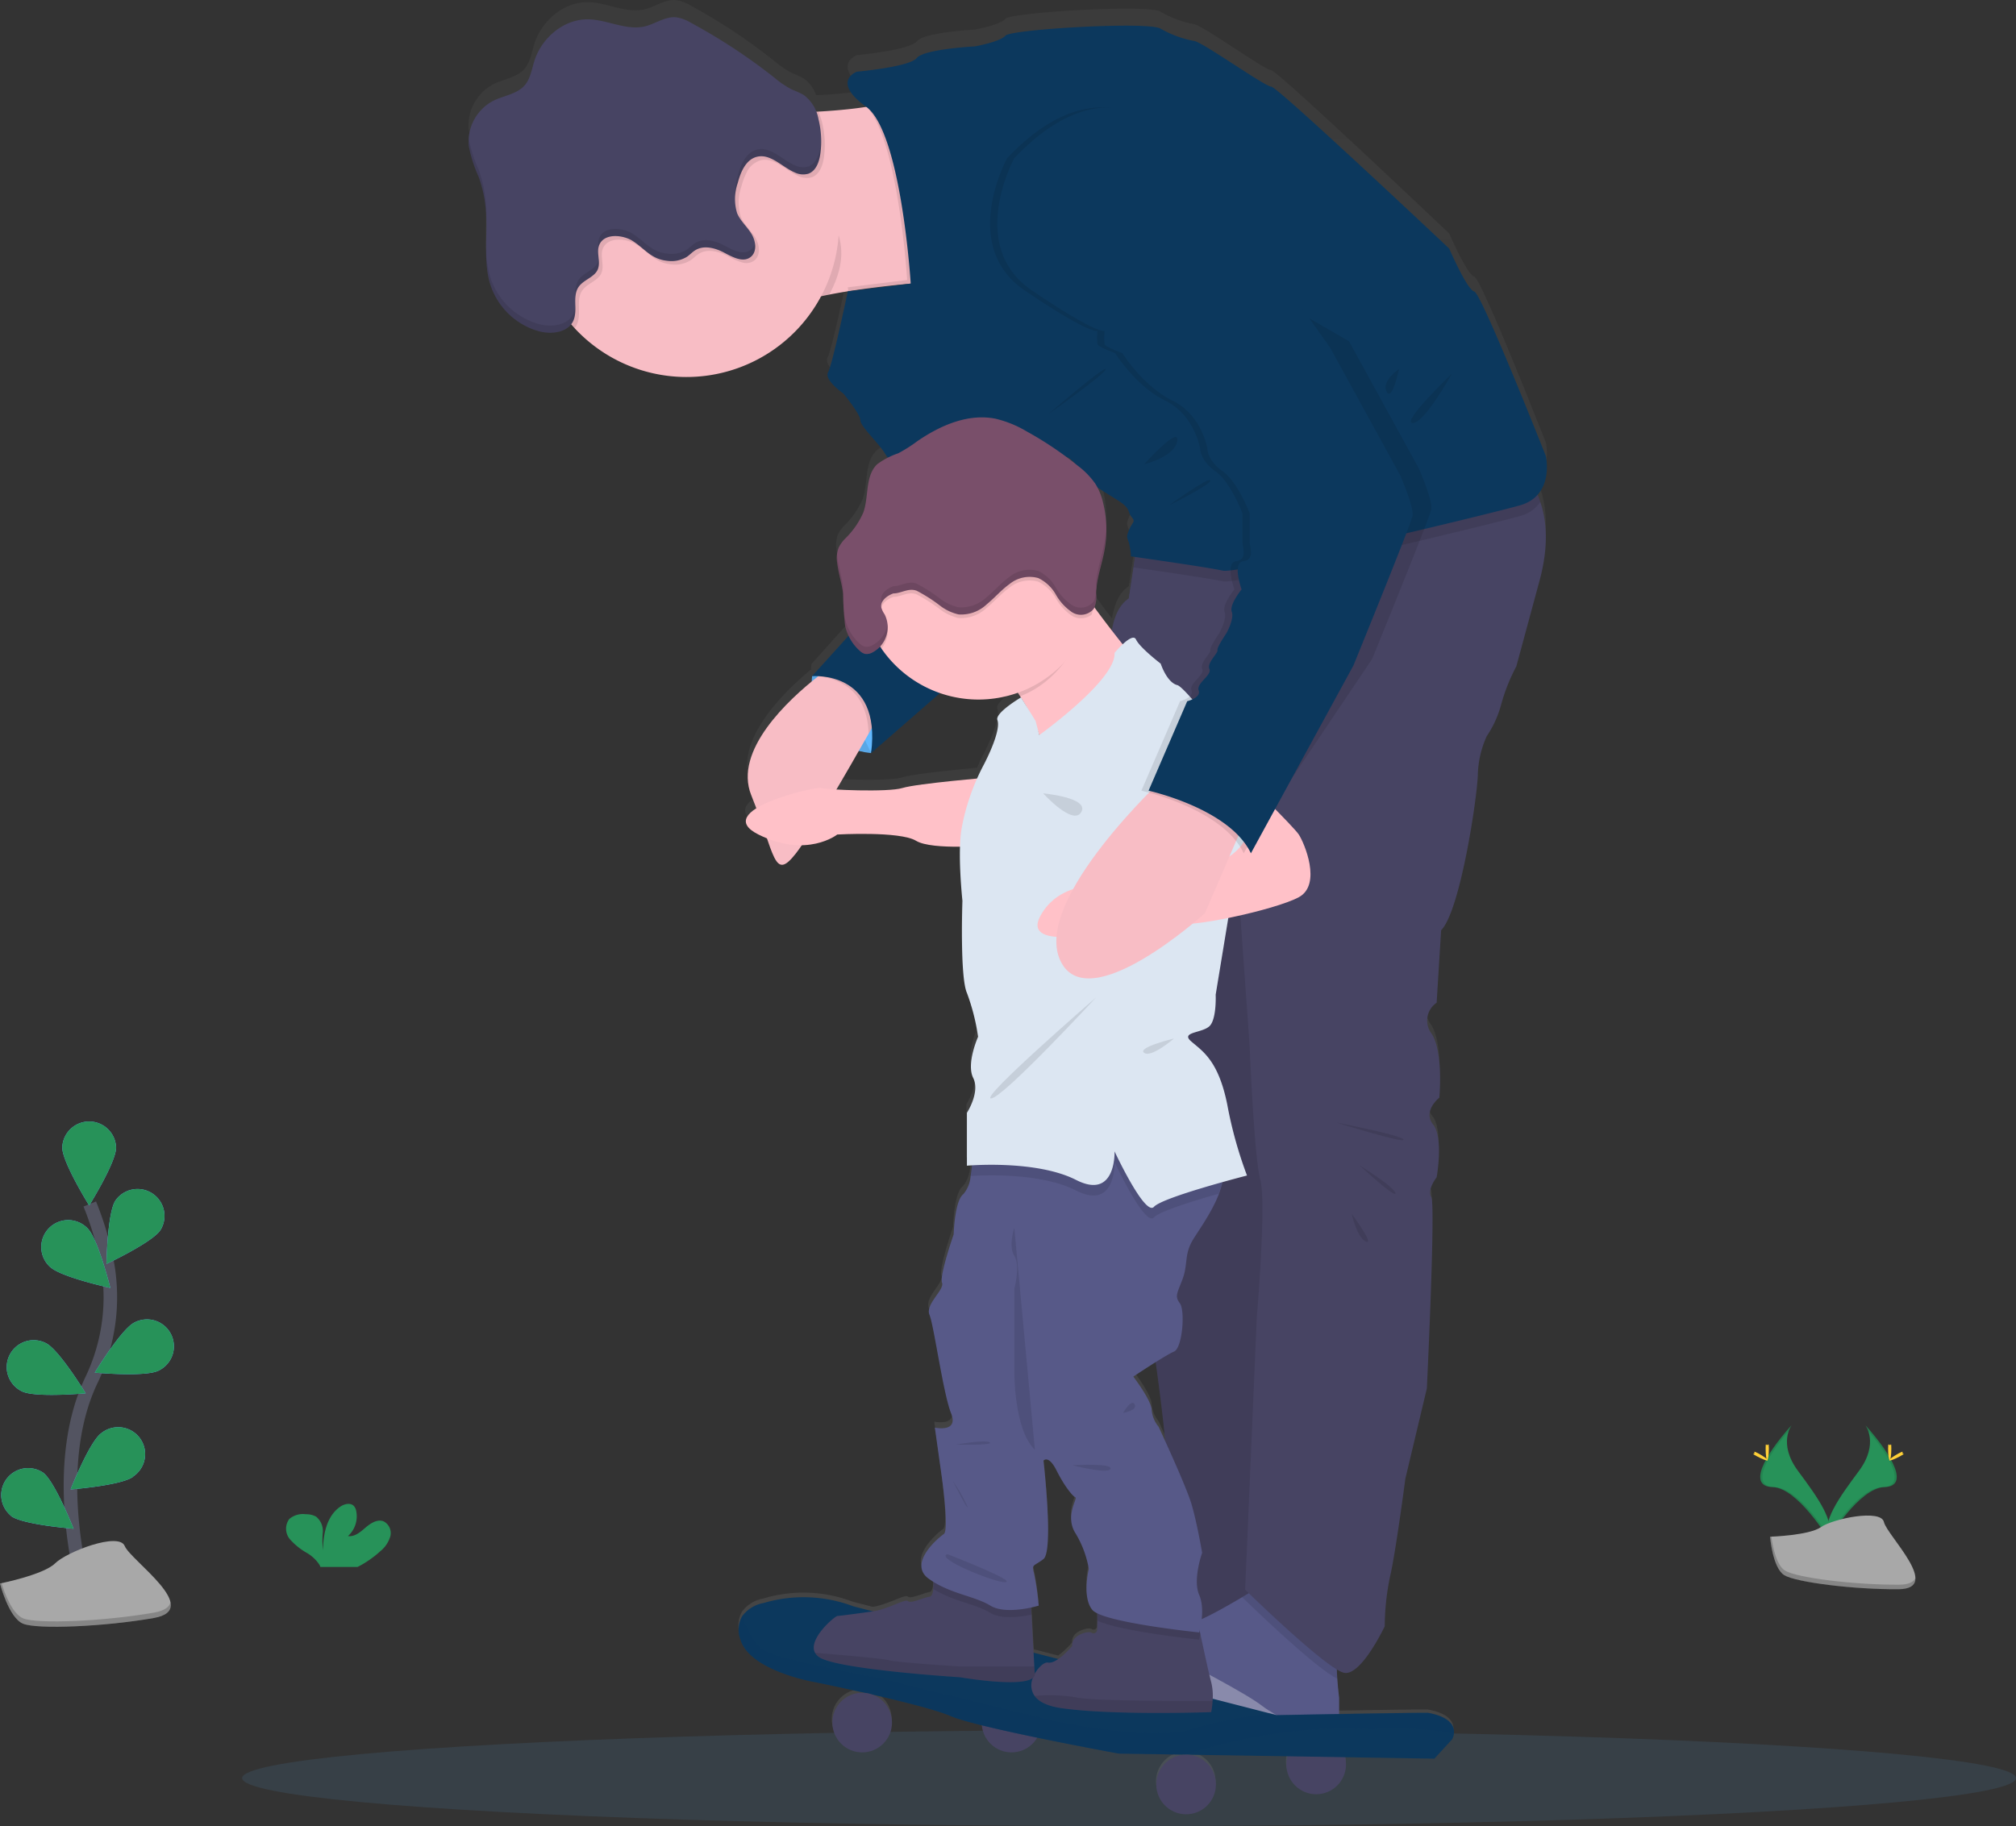 <svg xmlns="http://www.w3.org/2000/svg" xmlns:xlink="http://www.w3.org/1999/xlink" width="297.989" height="269.994" viewBox="0 0 297.989 269.994">
  <rect x="0" y="0" width="297.989" height="269.994" fill="#333333" stroke="none"/>
  <defs>
    <linearGradient id="linear-gradient" x1="0.5" y1="1.001" x2="0.5" gradientUnits="objectBoundingBox">
      <stop offset="0" stop-color="gray" stop-opacity="0.251"/>
      <stop offset="0.54" stop-color="gray" stop-opacity="0.122"/>
      <stop offset="1" stop-color="gray" stop-opacity="0.102"/>
    </linearGradient>
  </defs>
  <g id="undraw_fatherhood_-7-i19" transform="translate(-44.924 -27.239)">
    <ellipse id="Ellipse_11" data-name="Ellipse 11" cx="131.098" cy="7.096" rx="131.098" ry="7.096" transform="translate(80.717 283.041)" fill="#63b9ff" opacity="0.1"/>
    <path id="Path_135" data-name="Path 135" d="M895.214,687.74s2.063,2.7-.955,6.765-5.506,7.516-4.51,10.061c0,0,4.551-7.573,8.268-7.678S899.288,692.295,895.214,687.74Z" transform="translate(-574.565 -449.779)" fill="#279259"/>
    <path id="Path_136" data-name="Path 136" d="M895.422,687.74a3.49,3.49,0,0,1,.421.846c3.615,4.25,5.54,8.215,2.067,8.313-3.24.094-7.122,5.882-8.05,7.344a2.876,2.876,0,0,0,.109.335s4.551-7.573,8.268-7.678S899.5,692.295,895.422,687.74Z" transform="translate(-574.773 -449.779)" opacity="0.1"/>
    <path id="Path_137" data-name="Path 137" d="M914.077,695.889c0,.951-.105,1.721-.237,1.721s-.241-.77-.241-1.721.135-.5.267-.5S914.077,694.938,914.077,695.889Z" transform="translate(-589.591 -454.485)" fill="#ffd037"/>
    <path id="Path_138" data-name="Path 138" d="M915.666,698.835c-.834.455-1.56.729-1.624.613s.564-.579,1.4-1.034.5-.124.568,0S916.5,698.38,915.666,698.835Z" transform="translate(-589.865 -456.296)" fill="#ffd037"/>
    <path id="Path_139" data-name="Path 139" d="M867.942,687.74s-2.063,2.7.955,6.765,5.5,7.516,4.51,10.061c0,0-4.555-7.573-8.268-7.678S863.864,692.295,867.942,687.74Z" transform="translate(-558.199 -449.779)" fill="#279259"/>
    <path id="Path_140" data-name="Path 140" d="M867.928,687.74a3.33,3.33,0,0,0-.421.846c-3.615,4.25-5.543,8.215-2.067,8.313,3.236.094,7.141,5.882,8.05,7.344-.03.113-.068.222-.109.335,0,0-4.555-7.573-8.268-7.678S863.85,692.295,867.928,687.74Z" transform="translate(-558.185 -449.779)" opacity="0.1"/>
    <path id="Path_141" data-name="Path 141" d="M865.43,695.889c0,.951.105,1.721.237,1.721s.241-.77.241-1.721-.135-.5-.267-.5S865.43,694.938,865.43,695.889Z" transform="translate(-559.524 -454.485)" fill="#ffd037"/>
    <path id="Path_142" data-name="Path 142" d="M861.078,698.835c.834.455,1.563.729,1.627.613s-.564-.579-1.4-1.034-.5-.124-.567,0S860.244,698.38,861.078,698.835Z" transform="translate(-556.492 -456.296)" fill="#ffd037"/>
    <path id="Path_143" data-name="Path 143" d="M867.18,726.409s5.773-.18,7.516-1.417,8.881-2.721,9.313-.752,8.674,9.88,2.157,9.933-15.142-1.015-16.878-2.071S867.18,726.409,867.18,726.409Z" transform="translate(-560.617 -471.964)" fill="#a8a8a8"/>
    <path id="Path_144" data-name="Path 144" d="M886.286,738.679c-6.517.053-15.142-1.015-16.878-2.071-1.323-.808-1.849-3.7-2.026-5.029h-.192s.376,4.653,2.1,5.713,10.361,2.123,16.878,2.071c1.879,0,2.533-.684,2.5-1.676C888.4,738.3,887.684,738.668,886.286,738.679Z" transform="translate(-560.623 -477.143)" opacity="0.2"/>
    <path id="Path_145" data-name="Path 145" d="M297.47,725.652a4.409,4.409,0,0,0,1.443-2.176,1.95,1.95,0,0,0-1.007-2.214c-.925-.353-1.913.289-2.665.936s-1.6,1.387-2.586,1.248a3.935,3.935,0,0,0,1.218-3.687,1.548,1.548,0,0,0-.338-.752c-.515-.549-1.443-.316-2.06.117-1.954,1.375-2.5,4.033-2.511,6.419a12.067,12.067,0,0,1-.034-2.631,2.718,2.718,0,0,0-.992-2.341,3.007,3.007,0,0,0-1.5-.353,3.142,3.142,0,0,0-2.458.7,2.417,2.417,0,0,0,.1,3.007,9.748,9.748,0,0,0,2.541,2.037,5.638,5.638,0,0,1,1.819,1.733,2.158,2.158,0,0,1,.135.312h5.506A15.318,15.318,0,0,0,297.47,725.652Z" transform="translate(-196.294 -469.095)" fill="#279259"/>
    <path id="Path_146" data-name="Path 146" d="M200.794,657.944s-5.284-17.93.988-31.126a28.322,28.322,0,0,0,2.3-17.773,47.438,47.438,0,0,0-2.514-8.336" transform="translate(-143.374 -395.457)" fill="none" stroke="#535461" stroke-width="2"/>
    <path id="Path_147" data-name="Path 147" d="M203.446,572.1c0,2.2-3.976,8.572-3.976,8.572s-3.98-6.389-3.98-8.572a3.98,3.98,0,0,1,7.956,0Z" transform="translate(-141.363 -375.193)" fill="#63b9ff"/>
    <path id="Path_148" data-name="Path 148" d="M220.877,600.85c-1.191,1.845-8,5.032-8,5.032s.124-7.516,1.319-9.358a3.98,3.98,0,0,1,6.678,4.326Z" transform="translate(-152.217 -391.767)" fill="#63b9ff"/>
    <path id="Path_149" data-name="Path 149" d="M217.714,653.737c-1.962.988-9.444.3-9.444.3s3.9-6.423,5.863-7.411a3.98,3.98,0,1,1,3.582,7.107Z" transform="translate(-149.34 -423.852)" fill="#63b9ff"/>
    <path id="Path_150" data-name="Path 150" d="M208.016,695.847c-1.766,1.308-9.256,1.879-9.256,1.879s2.759-6.987,4.51-8.294A3.98,3.98,0,1,1,208,695.821Z" transform="translate(-143.404 -450.272)" fill="#63b9ff"/>
    <path id="Path_151" data-name="Path 151" d="M188.519,613.951c1.575,1.53,8.918,3.119,8.918,3.119s-1.8-7.295-3.382-8.828a3.98,3.98,0,1,0-5.543,5.709Z" transform="translate(-136.207 -399.411)" fill="#63b9ff"/>
    <path id="Path_152" data-name="Path 152" d="M175.933,661.877c1.962.988,9.444.3,9.444.3s-3.9-6.419-5.863-7.411a3.98,3.98,0,1,0-3.582,7.108Z" transform="translate(-127.788 -428.933)" fill="#63b9ff"/>
    <path id="Path_153" data-name="Path 153" d="M172.929,711.7c1.766,1.3,9.253,1.879,9.253,1.879s-2.755-6.987-4.51-8.294a3.98,3.98,0,0,0-4.732,6.389Z" transform="translate(-126.378 -460.314)" fill="#63b9ff"/>
    <path id="Path_154" data-name="Path 154" d="M203.446,572.1c0,2.2-3.976,8.572-3.976,8.572s-3.98-6.389-3.98-8.572a3.98,3.98,0,0,1,7.956,0Z" transform="translate(-141.363 -375.193)" fill="#279259"/>
    <path id="Path_155" data-name="Path 155" d="M220.877,600.85c-1.191,1.845-8,5.032-8,5.032s.124-7.516,1.319-9.358a3.98,3.98,0,0,1,6.678,4.326Z" transform="translate(-152.217 -391.767)" fill="#279259"/>
    <path id="Path_156" data-name="Path 156" d="M217.714,653.737c-1.962.988-9.444.3-9.444.3s3.9-6.423,5.863-7.411a3.98,3.98,0,1,1,3.582,7.107Z" transform="translate(-149.34 -423.852)" fill="#279259"/>
    <path id="Path_157" data-name="Path 157" d="M208.016,695.847c-1.766,1.308-9.256,1.879-9.256,1.879s2.759-6.987,4.51-8.294A3.98,3.98,0,1,1,208,695.821Z" transform="translate(-143.404 -450.272)" fill="#279259"/>
    <path id="Path_158" data-name="Path 158" d="M188.519,613.951c1.575,1.53,8.918,3.119,8.918,3.119s-1.8-7.295-3.382-8.828a3.98,3.98,0,1,0-5.543,5.709Z" transform="translate(-136.207 -399.411)" fill="#279259"/>
    <path id="Path_159" data-name="Path 159" d="M175.933,661.877c1.962.988,9.444.3,9.444.3s-3.9-6.419-5.863-7.411a3.98,3.98,0,1,0-3.582,7.108Z" transform="translate(-127.788 -428.933)" fill="#279259"/>
    <path id="Path_160" data-name="Path 160" d="M172.929,711.7c1.766,1.3,9.253,1.879,9.253,1.879s-2.755-6.987-4.51-8.294a3.98,3.98,0,0,0-4.732,6.389Z" transform="translate(-126.378 -460.314)" fill="#279259"/>
    <path id="Path_161" data-name="Path 161" d="M171,739.581s6.434-1.278,8.148-2.98,9.433-4.683,10.29-2.556,11.575,9.365,4.284,10.643-17.149,1.7-19.291.849S171,739.581,171,739.581Z" transform="translate(-126.076 -478.221)" fill="#a8a8a8"/>
    <path id="Path_162" data-name="Path 162" d="M193.733,754.23c-7.287,1.278-17.149,1.7-19.291.853-1.631-.65-2.766-3.758-3.213-5.213l-.229.049s1.289,5.107,3.431,5.957,12,.425,19.291-.849c2.1-.376,2.706-1.236,2.48-2.33C196.034,753.407,195.3,753.955,193.733,754.23Z" transform="translate(-126.076 -488.559)" opacity="0.2"/>
    <path id="Path_163" data-name="Path 163" d="M513.272,198.259c2.018-2.255,1.229-5.769,1.229-5.769s-9.523-24.271-10.579-24.537-3.706-6.389-3.706-6.389-25.394-24.139-26.308-24.139-10.185-6.667-11.372-6.8a15.554,15.554,0,0,1-5.029-1.879c-1.984-1.079-22.091.135-22.884,1.067s-4.51,1.6-4.51,1.6-7.539.4-8.6,1.733-8.858,2.041-8.858,2.041-3.837,1.428,1.372,5.22h0c-1.669.263-3.619.466-5.6.609-.5.034-1,.068-1.5.094h-.3a4.916,4.916,0,0,0-1.849-2.484,15.51,15.51,0,0,0-1.755-.816,14.009,14.009,0,0,1-2.6-1.785,85.235,85.235,0,0,0-12.3-8.148,5.889,5.889,0,0,0-2.191-.823c-1.612-.154-3.052.977-4.63,1.357-2.774.665-5.57-1.026-8.422-1.052-3.563-.034-6.806,2.74-7.892,6.16-.4,1.267-.583,2.676-1.451,3.679-1.127,1.312-3.033,1.5-4.578,2.281a6.908,6.908,0,0,0-3.713,6.122v.03a3.537,3.537,0,0,0,.034.6,20.879,20.879,0,0,0,1.466,4.619A19.1,19.1,0,0,1,357.8,155.7a.245.245,0,0,1,0,.053c.023.274.041.549.053.827v.973c0,1.436-.049,2.883-.045,4.318v.883a5.07,5.07,0,0,0,.023.579v.2a5.107,5.107,0,0,0,.045.534.945.945,0,0,0,.019.229,3.871,3.871,0,0,0,.064.511l.034.241c.026.169.056.338.086.507l.045.233c.038.18.083.376.128.541.019.064.03.124.045.188q.1.376.226.722a10.591,10.591,0,0,0,7.013,6.611,6.513,6.513,0,0,0,1.86.233,3.865,3.865,0,0,0,2.875-1.146c.165.188.327.376.5.564a22.523,22.523,0,0,0,36.579-4.886c.395-.086.786-.165,1.18-.241.684-.128,1.372-.248,2.063-.376l.665-.105h0l.263-.045c3.382-.534,6.667-.891,9.02-1.127l-9.3,1.154s-2.255,10.827-2.905,12.026,2.255,3.2,2.255,3.2,2.514,3.067,2.514,4,2.909,3.6,3.7,5.066a2.255,2.255,0,0,0,.376.507,5.317,5.317,0,0,0-1.6.973c-1.838,1.74-1.225,4.792-2.067,7.182a12.181,12.181,0,0,1-2.687,3.9,5.329,5.329,0,0,0-.947,1.312,3.226,3.226,0,0,0-.252,1.007h0a4.913,4.913,0,0,0-.023.579v.068a2.185,2.185,0,0,0,.03.443v.192c.184,1.571.718,3.089.879,4.66a44.807,44.807,0,0,0,.289,4.683,6.983,6.983,0,0,0,.519,1.545l-5.382,6.013s-.034.3-.045.785c-4.487,3.724-11.425,10.752-8.948,16.95q.406,1.018.752,1.951c-1.823,1.161-2.424,2.541.308,3.916.432.218.849.406,1.259.575,1.4,4.115,1.951,5.262,4.3,2.229.252-.331.545-.752.864-1.206a9.146,9.146,0,0,0,5.22-1.6s9.256-.534,11.65.936c1.2.752,4.018.9,6.513.883a68.208,68.208,0,0,0,.376,8.05s-.4,11.335.661,13.736a31.573,31.573,0,0,1,1.646,6.536s-1.778,4-.722,6.133-.924,5.2-.924,5.2v7.866l.752-.053c-.056.53-.128,1.086-.222,1.616a4.712,4.712,0,0,1-1.049,2.687c-1.323.951-1.454,6.013-1.454,6.013s-2.116,6.137-1.721,7.2-2.51,3.2-1.849,4.8,2.014,11.733,3.191,14.657-2.4,2.135-2.4,2.135l1.056,7.6s1.06,7.734.267,8.268-5.355,4.4-2.217,6.667c.244.177.492.338.752.492a8.129,8.129,0,0,1-.026,1.052c-.06.6-.211,1.075-.545,1.127-.932.135-2.785,1.067-3.176.669s-2.631,1.007-4.886,1.466l-.312.049-2.928-.752a20.6,20.6,0,0,0-13.229-.489,5.064,5.064,0,0,0-3.153,1.917,4.147,4.147,0,0,0-.286,3.548c1.413,4.713,11.045,6.336,11.045,6.336s3.337.688,7.347,1.6h-.4a4.423,4.423,0,1,0,1.5.274,89.759,89.759,0,0,1,11.534,3.191,35.3,35.3,0,0,0,4.634,1.391,4.4,4.4,0,0,0,8.185,1.842c6.137,1.281,12.049,2.368,12.049,2.368l9.873.162h.068a4.4,4.4,0,1,0,.06,0l14.946.244a4.408,4.408,0,1,0,8.509.139l13.184.214,2.631-2.894a2.338,2.338,0,0,0,.259-.906c.079-.951-.413-2.394-3.781-3.007-.248-.045-7.118.064-13.188.165v-2.383s-.169-1.312-.274-2.856c-.03-.455-.056-.928-.068-1.394a3.616,3.616,0,0,0,1.128.515c2.514.4,5.953-6.934,5.953-6.934a38.2,38.2,0,0,1,.793-7.468c.793-3.334,2.255-14.537,2.255-14.537l3.18-13.466s1.315-27.473.654-28.54.8-2.935.8-2.935,1.056-5.867-.53-7.866.924-4,.924-4,.661-6.934-1.191-9.6.868-4.532.868-4.532l.661-10.8c2.777-2.8,5.288-19.468,5.423-23.068a14.815,14.815,0,0,1,1.323-5.87,15.526,15.526,0,0,0,2.116-4.668,27.67,27.67,0,0,1,2.255-5.731l3.439-12.8c1.387-5.164,1.034-8.982.113-11.7C513.561,198.943,513.418,198.594,513.272,198.259Zm-62.127.752c2.116,1.334,1.454,1.733,2.116,2.533s.132.665-.4,2-.132.936.132,2.4.135,1.466.135,1.466l.661.094-.921,6.19c-1.5.981-2.191,2.86-2.5,4.8-.887-1.158-1.781-2.36-2.582-3.48a5.132,5.132,0,0,0,.229-2.029c.03-2.255.872-4.408,1.259-6.63a16.751,16.751,0,0,0-.214-6.806,10.339,10.339,0,0,0-.883-2.417c.857.571,1.943,1.248,2.969,1.894ZM453.524,329.7s1.672-1.127,3.3-2.153c.545,3.957,1.06,8.073,1.424,11.793-.583-1.293-.988-2.172-.988-2.172a4.473,4.473,0,0,1-1.022-2.533c-.064-1.451-2.71-4.919-2.71-4.919Zm-9.918-137.07a3.2,3.2,0,0,1,1.413,1.1c-.466-.376-.936-.752-1.417-1.1ZM419.4,241.964c-1.526.481-6.7.41-9.771.229,1.15-1.966,2.293-3.965,3.307-5.758a12.219,12.219,0,0,0,1.823.327l10.068-8.843a17.34,17.34,0,0,0,11.688-.075l.274.428c.117.188.241.376.376.586l-.252-.41s-3.886,2.315-3.491,3.382-.526,3.732-1.981,6.588c-.376.714-.7,1.421-1.018,2.131C427.13,240.859,420.925,241.483,419.4,241.964Zm19.1,123.21-.056-1.056c.639-.139,1.06-.267,1.06-.267a41.6,41.6,0,0,0-.661-4.668c-.4-1.6-.192-1.067,1.357-2.255s0-14.657,0-14.657.752-.936,1.943,1.466,2.386,3.867,2.785,4-1.59,2.8,0,5.337a15.334,15.334,0,0,1,1.981,5.333s-1.056,4.236.53,6.118a2.331,2.331,0,0,0,.752.515v1.071a13.14,13.14,0,0,1-.034,1.432.53.53,0,0,1-.846.331c-.41-.267-3.007.331-2.83,2a12.3,12.3,0,0,1-2.075,1.943l-3.6-.932Z" transform="translate(-241.081 -99.803)" fill="url(#linear-gradient)"/>
    <path id="Path_164" data-name="Path 164" d="M490.315,390.526s-1.259,10.316,8.727,11.372l1.5-7.141-3.146-4.232L492.893,389Z" transform="translate(-325.354 -263.312)" fill="#63b9ff"/>
    <path id="Path_165" data-name="Path 165" d="M492.893,389l-2.578,1.522s-1.259,10.316,8.727,11.372" transform="translate(-325.354 -263.312)" opacity="0.1"/>
    <path id="Path_166" data-name="Path 166" d="M491.329,192.868s-6.739.413-13.5,1.533q-1.037.177-2.063.376c-.4.075-.789.154-1.18.241-3.54.729-6.765,1.676-8.644,2.886-2.255,1.447-3.007-2.45-3.078-7.866-.03-1.905.034-3.995.135-6.107.132-2.443.323-4.916.526-7.141.447-4.931.962-8.764.962-8.764s2.36,0,5.513-.109l1.015-.038c.988-.038,2.037-.09,3.093-.154.5-.026,1-.056,1.5-.094,2-.143,3.972-.346,5.637-.609a12.31,12.31,0,0,0,3.995-1.127C488.818,163.768,491.329,192.868,491.329,192.868Z" transform="translate(-308.249 -123.985)" fill="#f8bdc5"/>
    <path id="Path_167" data-name="Path 167" d="M612.121,335.253l-1.315,8.73s-2.868,3.57-2.492,5.555S612,439.216,612,439.216s6.483,37.033,4.232,41.8-.131,15.875-.131,15.875l13.492-2.116,4.51-161.9Z" transform="translate(-399.017 -228.277)" fill="#474463"/>
    <path id="Path_168" data-name="Path 168" d="M612.121,335.253l-1.315,8.73s-2.868,3.57-2.492,5.555S612,439.216,612,439.216s6.483,37.033,4.232,41.8-.131,15.875-.131,15.875l13.492-2.116,4.51-161.9Z" transform="translate(-399.017 -228.277)" opacity="0.1"/>
    <path id="Path_169" data-name="Path 169" d="M653.844,758.355c-.428.71-.395,2.8-.274,4.577.105,1.53.274,2.83.274,2.83v8.993s-14.417-5.025-22.354-10.316c-3.273-2.183-4.205-4.213-4.025-5.836a4.753,4.753,0,0,1,4.025-3.818c1.188,0,4.938-2.071,8.013-3.9,2.417-1.432,4.424-2.714,4.424-2.714S654.637,757.032,653.844,758.355Z" transform="translate(-410.978 -487.498)" fill="#575988"/>
    <path id="Path_170" data-name="Path 170" d="M673.871,758.355c-.428.71-.395,2.8-.274,4.577-3.206-1.5-13.131-11.132-14.067-12.049,2.417-1.432,4.423-2.714,4.423-2.714S674.664,757.032,673.871,758.355Z" transform="translate(-431.006 -487.498)" opacity="0.1"/>
    <path id="Path_171" data-name="Path 171" d="M671.165,326.863l-3.439,12.7a27.556,27.556,0,0,0-2.255,5.686,15.441,15.441,0,0,1-2.116,4.63,14.657,14.657,0,0,0-1.323,5.818c-.131,3.574-2.631,20.106-5.423,22.884l-.661,10.715a3.185,3.185,0,0,0-.793,4.51c1.838,2.661,1.191,9.523,1.191,9.523s-2.514,1.984-.924,3.969.526,7.806.526,7.806-1.454,1.849-.793,2.909-.654,28.307-.654,28.307l-3.179,13.357s-1.458,11.113-2.255,14.42a37.254,37.254,0,0,0-.793,7.4s-3.439,7.276-5.953,6.881-14.68-12.3-14.68-12.3l1.718-40.213s1.454-17.062.53-20.37-1.586-19.84-1.586-19.84L626.45,369.6l-18.5-29.1s-1.342-8.467,2.492-10.978l.7-4.574.628-4.157,21.959-2.383,33.595-8.727a10.831,10.831,0,0,1,3.946,5.585C672.2,317.952,672.552,321.74,671.165,326.863Z" transform="translate(-398.67 -213.802)" fill="#474463"/>
    <path id="Path_172" data-name="Path 172" d="M587.582,367.56s-15.608,19.167-14.946,13.811c.413-3.364-1.721-7.471-3.382-10.068-.981-1.545-1.793-2.556-1.793-2.556s9.523-17.457,10.053-15.078a19.414,19.414,0,0,0,2.687,4.446C583.188,362.242,587.582,367.56,587.582,367.56Z" transform="translate(-373.538 -241.12)" fill="#ffc1c8"/>
    <path id="Path_173" data-name="Path 173" d="M653.844,790.224V792.1s-14.417-5.025-22.354-10.316c-3.273-2.184-4.205-4.213-4.025-5.837,4.382,2.217,12.534,6.445,15,8.351C644.565,785.917,649.984,788.476,653.844,790.224Z" transform="translate(-410.978 -504.837)" fill="#fff" opacity="0.3"/>
    <circle id="Ellipse_12" data-name="Ellipse 12" cx="4.408" cy="4.408" r="4.408" transform="translate(235.063 283.706)" fill="#474463"/>
    <circle id="Ellipse_13" data-name="Ellipse 13" cx="4.408" cy="4.408" r="4.408" transform="translate(190.032 277.517)" fill="#474463"/>
    <path id="Path_174" data-name="Path 174" d="M567.269,775.506a2.326,2.326,0,0,1-.259.9l-2.631,2.868-36.771-.59-9.888-.162s-20.813-3.788-24.868-5.555-20-5-20-5-9.629-1.616-11.042-6.287a4.041,4.041,0,0,1,.286-3.518,5.073,5.073,0,0,1,3.153-1.905,20.783,20.783,0,0,1,13.229.489L540.116,772.6l.955.244s21.971-.41,22.414-.331C566.855,773.131,567.348,774.562,567.269,775.506Z" transform="translate(-307.435 -492.014)" fill="#0c385d"/>
    <path id="Path_175" data-name="Path 175" d="M567.269,780.084c-3.7-.481-10.147-1.191-11.808-.507,0,0-11.729-1.451-27.867,3.683l-9.873-.162s-20.813-3.788-24.868-5.555-20-5-20-5-9.629-1.616-11.042-6.287a4.041,4.041,0,0,1,.286-3.518c.658,1.917,1.924,4.694,3.946,5.472,3.176,1.221,16.228,3.709,16.228,3.709l25.834,6.325s14.916,3.236,20.723,1.128a66.683,66.683,0,0,1,11.275-2.217l.955.244s21.971-.41,22.414-.331C566.855,777.709,567.348,779.141,567.269,780.084Z" transform="translate(-307.435 -496.592)" fill="#0c385d" opacity="0.3"/>
    <path id="Path_176" data-name="Path 176" d="M603.411,772.145a12.213,12.213,0,0,1-.207,1.65s-14.612.522-22.219-.6c-2.1-.312-3.288-.985-3.878-1.789a2.747,2.747,0,0,1-.274-2.631,4.14,4.14,0,0,1,.319-.707c.568-.992,1.439-1.695,1.917-1.6,1.323.267,3.593-2.447,3.593-2.447-.18-1.657,2.424-2.255,2.83-1.984a.53.53,0,0,0,.846-.331c.026-.124.034-.722.034-1.421,0-1.165-.034-2.631-.034-2.631l14.687,1.785.583,2.807c.534,2.5,1.278,5.942,1.6,7.118A8.494,8.494,0,0,1,603.411,772.145Z" transform="translate(-379.254 -493.415)" fill="#474463"/>
    <path id="Path_177" data-name="Path 177" d="M604.224,794.835a12.214,12.214,0,0,1-.207,1.65s-14.612.522-22.219-.605c-2.1-.312-3.288-.985-3.878-1.789a23.961,23.961,0,0,1,6.058.2C586.218,794.85,599.616,794.85,604.224,794.835Z" transform="translate(-380.067 -516.105)" opacity="0.1"/>
    <path id="Path_178" data-name="Path 178" d="M523.732,760.585a.751.751,0,0,1-.319.706c-1.849,1.428-10.722-.124-10.722-.124s-18.13-1.128-20.839-2.977a1.912,1.912,0,0,1-.6-.628c-1.127-2.037,2.954-5.457,3.307-5.457s5.228-.665,5.555-.729c2.255-.455,4.51-1.853,4.886-1.454s2.255-.53,3.172-.661c.334-.049.488-.522.545-1.127a12.526,12.526,0,0,0-.083-2.454l14.48,3.9.128,2.307.417,7.682.053.943A.343.343,0,0,1,523.732,760.585Z" transform="translate(-325.849 -485.943)" fill="#474463"/>
    <path id="Path_179" data-name="Path 179" d="M513.057,780.9s-18.13-1.128-20.839-2.977a1.914,1.914,0,0,1-.6-.628c3.672.3,9.794.808,10.9,1.09,1.59.376,10.523.924,10.523.924h10.985l.053.943C524.557,782.919,513.057,780.9,513.057,780.9Z" transform="translate(-326.2 -505.68)" opacity="0.1"/>
    <circle id="Ellipse_14" data-name="Ellipse 14" cx="4.408" cy="4.408" r="4.408" transform="translate(167.956 277.517)" fill="#474463"/>
    <circle id="Ellipse_15" data-name="Ellipse 15" cx="4.408" cy="4.408" r="4.408" transform="translate(215.836 286.668)" fill="#474463"/>
    <path id="Path_180" data-name="Path 180" d="M485.043,394.751s-.834,1.5-2.09,3.736c-3.007,5.307-8.415,14.713-10.741,17.69-3.307,4.232-3.04.267-6.614-8.6-2.653-6.592,5.513-14.135,9.88-17.562,1.5-1.191,2.556-1.879,2.556-1.879Z" transform="translate(-309.634 -262.775)" fill="#f8bdc5"/>
    <path id="Path_181" data-name="Path 181" d="M500.581,432.83s-10.978.924-13.094,1.586-11.241.263-12.026,0-16.4,3.307-9.26,6.878,11.65,0,11.65,0,9.26-.53,11.65.928,11.109.661,11.109.661Z" transform="translate(-309.17 -290.669)" fill="#ffc1c8"/>
    <path id="Path_182" data-name="Path 182" d="M476.84,188.634c1.353,3.461.507,6.475-1.086,9.568-3.991.752-7.746,1.785-9.835,3.127-5.953,3.837-1.454-29.893-1.454-29.893s2.879,0,6.528-.147C469.887,176.334,474.074,181.569,476.84,188.634Z" transform="translate(-308.233 -127.422)" opacity="0.1"/>
    <path id="Path_183" data-name="Path 183" d="M426.093,177.935a22.549,22.549,0,1,1-2.255-9.858,22.549,22.549,0,0,1,2.255,9.858Z" transform="translate(-257.148 -117.475)" fill="#f8bdc5"/>
    <path id="Path_184" data-name="Path 184" d="M676.977,315.235a5.164,5.164,0,0,1-3.007,2.086c-5.16,1.454-41.536,10.185-43.915,9.655-2.1-.466-11.117-1.763-13.2-2.06l.628-4.157,21.959-2.383,33.595-8.727A10.851,10.851,0,0,1,676.977,315.235Z" transform="translate(-404.372 -213.783)" opacity="0.1"/>
    <path id="Path_185" data-name="Path 185" d="M517.257,192.829a126.783,126.783,0,0,0-12.834,1.428.883.883,0,0,0-.023-.59l8.794-1.086s-1.285-20.67-6.013-25.624a12.31,12.31,0,0,0,3.995-1.127C514.746,163.729,517.257,192.829,517.257,192.829Z" transform="translate(-334.177 -123.946)" opacity="0.1"/>
    <path id="Path_186" data-name="Path 186" d="M500.8,143.947s7.806-.7,8.862-2.026,8.6-1.717,8.6-1.717,3.7-.661,4.51-1.59,20.9-2.116,22.88-1.056a15.893,15.893,0,0,0,5.029,1.853c1.191.135,10.448,6.742,11.372,6.742S588.359,170.1,588.359,170.1s2.631,6.085,3.706,6.348,10.583,24.338,10.583,24.338,1.323,5.818-3.833,7.276-41.536,10.185-43.915,9.655-13.624-2.116-13.624-2.116.132,0-.132-1.454-.661-1.06-.135-2.383,1.06-1.191.4-1.984,0-1.191-2.116-2.514-4.51-2.777-4.63-3.172-1.984-3.044-2.909-3.176-26.853-7.407-26.853-7.407l-6.085-1.984s-2.909-1.984-2.255-3.172,2.905-11.932,2.905-11.932l9.3-1.146s-1.387-22.4-6.6-26.157S500.8,143.947,500.8,143.947Z" transform="translate(-329.225 -106.107)" fill="#0c385d"/>
    <path id="Path_187" data-name="Path 187" d="M502.315,394.751s-.834,1.5-2.09,3.736c-.2-6.9-5.021-8.238-7.475-8.467,1.5-1.191,2.556-1.879,2.556-1.879Z" transform="translate(-326.906 -262.775)" opacity="0.1"/>
    <path id="Path_188" data-name="Path 188" d="M494.378,272.34l.639,3.57s2.514,3.044,2.514,3.969,2.909,3.57,3.706,5.025,3.57,1.721,2.51,4.236-7.141,21.692-7.141,21.692l-6.216,6.878s10.316-.928,8.727,11.372l13.36-11.65L522.94,298.4s-10.185-19.31-10.579-20.9S494.378,272.34,494.378,272.34Z" transform="translate(-325.433 -190.495)" fill="#0c385d"/>
    <path id="Path_189" data-name="Path 189" d="M583.31,278.884s8.464-5.953,8.464-6.615S583.31,278.884,583.31,278.884Z" transform="translate(-383.431 -190.424)" opacity="0.1"/>
    <path id="Path_190" data-name="Path 190" d="M621,302.99s4.51-1.06,4.886-3.439S621,302.99,621,302.99Z" transform="translate(-406.956 -207.123)" opacity="0.1"/>
    <path id="Path_191" data-name="Path 191" d="M630.82,319.63s6.351-3.146,6.085-3.691S630.82,319.63,630.82,319.63Z" transform="translate(-413.086 -217.679)" opacity="0.1"/>
    <path id="Path_192" data-name="Path 192" d="M717.958,272.23s-2.631,1.717-1.849,3.326S717.958,272.23,717.958,272.23Z" transform="translate(-466.231 -190.426)" opacity="0.1"/>
    <path id="Path_193" data-name="Path 193" d="M731.954,274.1s-7.494,7.141-5.8,7.276S731.954,274.1,731.954,274.1Z" transform="translate(-472.436 -191.594)" opacity="0.1"/>
    <path id="Path_194" data-name="Path 194" d="M696.64,568.68s9.655,1.853,9.918,2.514S696.64,568.68,696.64,568.68Z" transform="translate(-454.169 -375.464)" opacity="0.1"/>
    <path id="Path_195" data-name="Path 195" d="M705.79,585.57s5.156,3.176,5.288,4.1S705.79,585.57,705.79,585.57Z" transform="translate(-459.881 -386.006)" opacity="0.1"/>
    <path id="Path_196" data-name="Path 196" d="M702.62,604.58s.793,3.57,2.116,4.1S702.62,604.58,702.62,604.58Z" transform="translate(-457.902 -397.872)" opacity="0.1"/>
    <path id="Path_197" data-name="Path 197" d="M423.68,167.917a.254.254,0,0,1-.019.117c-.18,1.176-.661,2.45-1.766,2.841a2.811,2.811,0,0,1-2-.184c-1.879-.823-3.551-2.8-5.558-2.323a3.329,3.329,0,0,0-2.1,1.842,9.243,9.243,0,0,0-.752,2.018,7.218,7.218,0,0,0-.1,4.476,4.568,4.568,0,0,0,.338.661c.534.853,1.285,1.578,1.811,2.439.654,1.075.823,2.687-.2,3.424a2.063,2.063,0,0,1-1.751.244,10.419,10.419,0,0,1-2.138-.947c-1.33-.7-3.007-1.127-4.269-.323-.436.271-.785.661-1.2.947a4.337,4.337,0,0,1-2.905.605c-2.39-.244-3.285-1.759-5.111-2.931-1.338-.864-4.134-1.233-4.931.534-.511,1.127.248,2.548-.252,3.7s-2.09,1.5-2.826,2.571c-.97,1.406-.068,3.439-.778,5a2.548,2.548,0,0,1-.432.661,22.617,22.617,0,0,1,31.982-31.945l1.015-.038c.988-.038,2.037-.09,3.093-.154a8.613,8.613,0,0,1,.582,1.65,13.755,13.755,0,0,1,.267,5.119Z" transform="translate(-256.967 -117.431)" opacity="0.1"/>
    <path id="Path_198" data-name="Path 198" d="M374.631,167.426c-.515,1.127.244,2.548-.252,3.694s-2.1,1.5-2.826,2.571c-.973,1.409-.071,3.443-.778,5-.812,1.778-3.262,2.056-5.141,1.537a10.523,10.523,0,0,1-7.013-6.558c-1.274-3.627-.451-7.618-.782-11.448a18.99,18.99,0,0,0-1.052-4.807,20.393,20.393,0,0,1-1.466-4.581A6.81,6.81,0,0,1,359,146.14c1.548-.752,3.454-.966,4.581-2.255.864-1,1.049-2.394,1.451-3.653,1.086-3.382,4.329-6.141,7.892-6.107,2.849.023,5.637,1.7,8.422,1.041,1.575-.376,3.007-1.5,4.63-1.342a5.875,5.875,0,0,1,2.191.816,85.383,85.383,0,0,1,12.293,8.08,13.841,13.841,0,0,0,2.6,1.77,16.161,16.161,0,0,1,1.755.808,5.659,5.659,0,0,1,2.195,3.574,13.654,13.654,0,0,1,.278,5.119c-.165,1.206-.639,2.559-1.785,2.962a2.807,2.807,0,0,1-2.007-.192c-1.879-.816-3.548-2.792-5.555-2.319-1.639.376-2.428,2.232-2.856,3.86a7.175,7.175,0,0,0-.1,4.48c.481,1.165,1.5,2.018,2.146,3.1s.827,2.691-.2,3.424c-1.127.816-2.657-.053-3.893-.7-1.323-.7-3.007-1.127-4.266-.327-.432.271-.782.661-1.2.951a4.375,4.375,0,0,1-2.9.6c-2.394-.244-3.288-1.759-5.111-2.931C378.22,166.024,375.431,165.656,374.631,167.426Z" transform="translate(-241.107 -104.027)" fill="#474463"/>
    <path id="Path_199" data-name="Path 199" d="M580.21,358.091c-.1.564-.876.628-1.033,1.176-1.5,5.3-4.811,10.072-9.914,12.026-.981-1.545-1.793-2.556-1.793-2.556s9.523-17.457,10.053-15.078A19.672,19.672,0,0,0,580.21,358.091Z" transform="translate(-373.544 -241.114)" opacity="0.1"/>
    <path id="Path_200" data-name="Path 200" d="M544.121,327.107a17.4,17.4,0,1,1-5.1-12.362,17.461,17.461,0,0,1,5.1,12.362Z" transform="translate(-337.173 -213.783)" fill="#ffc1c8"/>
    <path id="Path_201" data-name="Path 201" d="M552.391,749.607l.128,2.308c-1.53.338-4.438.782-6.133-.256-2.191-1.342-5.427-1.669-8.392-3.5a12.525,12.525,0,0,0-.083-2.454Z" transform="translate(-355.094 -485.962)" opacity="0.1"/>
    <path id="Path_202" data-name="Path 202" d="M617.762,762.238c-.1.515-.2.831-.2.831s-11.669-1.2-15.033-2.807c0-1.165-.034-2.631-.034-2.631l14.687,1.785Z" transform="translate(-395.409 -493.403)" opacity="0.1"/>
    <path id="Path_203" data-name="Path 203" d="M571.993,596.522c-.793,2.116-1.191,2.514-.395,3.57s.395,6.614-.868,7.141-6.013,3.7-6.013,3.7,2.631,3.439,2.71,4.886a4.426,4.426,0,0,0,1.022,2.514s4.074,8.73,4.886,11.508,1.556,7.141,1.556,7.141-1.424,3.969-.44,6.22,0,5.555,0,5.555-14.21-1.454-15.785-3.322-.526-6.07-.526-6.07a15.194,15.194,0,0,0-1.984-5.292c-1.59-2.514.376-5.156,0-5.292s-1.59-1.586-2.785-3.965-1.939-1.458-1.939-1.458,1.548,13.36,0,14.552-1.759.661-1.36,2.255a40.887,40.887,0,0,1,.661,4.63s-4.762,1.454-7.141,0-5.96-1.721-9.106-3.969,1.424-6.085,2.217-6.614-.263-8.2-.263-8.2l-1.06-7.539s3.57.793,2.4-2.116-2.529-12.962-3.191-14.548,2.255-3.706,1.853-4.762,1.718-7.141,1.718-7.141.135-5.025,1.454-5.968a4.665,4.665,0,0,0,1.048-2.665,33.131,33.131,0,0,0,.41-4.329s30.287-2.116,35.181.793c2.2,1.308,2.048,3.717,1.127,6.156-1.127,2.977-3.443,6.013-4.025,7.114C572.26,593.038,572.786,594.406,571.993,596.522Z" transform="translate(-352.275 -380.159)" fill="#575988"/>
    <path id="Path_204" data-name="Path 204" d="M589.367,583.895c-3.758,1.056-8.764,2.608-9.58,3.5-1.323,1.458-5.821-8.2-5.821-8.2s.267,7.261-5.686,4.224c-5.153-2.631-13.469-2.285-15.619-2.142a33.088,33.088,0,0,0,.41-4.329s30.288-2.116,35.181.793C590.453,579.047,590.3,581.456,589.367,583.895Z" transform="translate(-364.3 -380.159)" opacity="0.1"/>
    <path id="Path_205" data-name="Path 205" d="M571.375,380.17s2.631-3.176,3.176-1.984,3.649,3.57,3.649,3.57.891,2.777,2.458,3.176S594,401.2,594,401.2l-4.235,8.6-3.439,20.9s.15,3.307-.785,4.51-4.51.925-2.853,2.379,4.036,2.777,5.359,9.4a61.488,61.488,0,0,0,2.909,10.448s-12.432,3.176-13.755,4.63-5.821-8.2-5.821-8.2.267,7.257-5.686,4.224-16.138-2.108-16.138-2.108v-7.817s1.984-3.044.928-5.16.722-6.085.722-6.085a31.154,31.154,0,0,0-1.65-6.479c-1.06-2.379-.661-13.624-.661-13.624s-.8-7.276-.071-10.982a32.847,32.847,0,0,1,3.258-9.2c1.454-2.834,2.375-5.479,1.981-6.539s3.491-3.352,3.491-3.352l2.154,3.484.549,2.082S571.642,384.139,571.375,380.17Z" transform="translate(-361.71 -256.395)" fill="#dce6f2"/>
    <path id="Path_206" data-name="Path 206" d="M609.489,432.83s7.407,7.272,8.2,8.464,3.45,7.385.011,9.264-16.912,4.777-18.25,3.777-9.4,1.127-9.4,1.127-13.477,3.307-10.568-2.116,9.79-4.51,9.79-4.51,11.117-.019,12.3-1.128,10.147-3.488,8.118-8.388S609.489,432.83,609.489,432.83Z" transform="translate(-380.788 -290.669)" fill="#ffc1c8"/>
    <path id="Path_207" data-name="Path 207" d="M576.117,519.41s-17.254,14.946-15.536,14.946S576.117,519.41,576.117,519.41Z" transform="translate(-369.169 -344.711)" opacity="0.1"/>
    <path id="Path_208" data-name="Path 208" d="M625.168,535.6s-5.483,1.319-4.423,2.116S625.168,535.6,625.168,535.6Z" transform="translate(-406.712 -354.816)" opacity="0.1"/>
    <path id="Path_209" data-name="Path 209" d="M581.29,439.16s6.844.613,5.637,2.755S581.29,439.16,581.29,439.16Z" transform="translate(-382.17 -294.621)" opacity="0.1"/>
    <path id="Path_210" data-name="Path 210" d="M569.255,610.09s-.928,2.691,0,4.134,0,4.886,0,4.886v12.026s-.128,8.73,3.04,11.771Z" transform="translate(-374.401 -401.311)" opacity="0.1"/>
    <path id="Path_211" data-name="Path 211" d="M545.83,709.81a22.591,22.591,0,0,1,2.116,3.7C548.213,714.5,545.83,709.81,545.83,709.81Z" transform="translate(-360.037 -463.554)" opacity="0.1"/>
    <path id="Path_212" data-name="Path 212" d="M547.06,694.59s4.3-.793,4.961-.331S547.06,694.59,547.06,694.59Z" transform="translate(-360.805 -453.758)" opacity="0.1"/>
    <path id="Path_213" data-name="Path 213" d="M543.2,738.49s-1.259.131,1.255,1.5,7.407,3.108,7.471,2.514S543.2,738.49,543.2,738.49Z" transform="translate(-358.196 -481.456)" opacity="0.1"/>
    <path id="Path_214" data-name="Path 214" d="M592.69,703.366c.443,0,5.979-.331,5.66.53S592.69,703.366,592.69,703.366Z" transform="translate(-389.286 -459.493)" opacity="0.1"/>
    <path id="Path_215" data-name="Path 215" d="M612.7,680.416s1.255-2.18,1.717-1.255S612.7,680.416,612.7,680.416Z" transform="translate(-401.776 -444.281)" opacity="0.1"/>
    <path id="Path_216" data-name="Path 216" d="M544.128,327.062a17.4,17.4,0,0,1-.669,4.8,2.615,2.615,0,0,1-2.886.177,7.774,7.774,0,0,1-2.424-2.631,5.99,5.99,0,0,0-2.582-2.428,4.7,4.7,0,0,0-4.266.887c-1.233.887-2.217,2.06-3.382,3.007a5.5,5.5,0,0,1-4.134,1.481,7.1,7.1,0,0,1-2.631-1.21,23.612,23.612,0,0,0-3.574-2.293c-1.237-.477-2.255.376-3.431.376-.936.338-1.954,1.109-1.766,2.082a3.226,3.226,0,0,0,.481,1.007,4.228,4.228,0,0,1-.552,4.656,17.461,17.461,0,1,1,31.821-9.933Z" transform="translate(-337.18 -213.738)" opacity="0.1"/>
    <path id="Path_217" data-name="Path 217" d="M508.458,317.283c-.936.338-1.954,1.109-1.77,2.086a3.348,3.348,0,0,0,.485,1,4.218,4.218,0,0,1-1.879,5.679,1.665,1.665,0,0,1-1.045.165,1.849,1.849,0,0,1-.752-.451,6.957,6.957,0,0,1-2.168-3.739,45.071,45.071,0,0,1-.289-4.641c-.165-1.545-.7-3.067-.879-4.623a4.288,4.288,0,0,1,.237-2.285,5.318,5.318,0,0,1,.947-1.3,12.2,12.2,0,0,0,2.687-3.871c.838-2.375.229-5.4,2.063-7.141a11.466,11.466,0,0,1,3.089-1.6,21.757,21.757,0,0,0,2.837-1.8c3.4-2.338,7.535-4.134,11.579-3.307a16.469,16.469,0,0,1,4.589,1.879,51.6,51.6,0,0,1,7.516,5.051,11.7,11.7,0,0,1,2.631,2.7,9.375,9.375,0,0,1,1.15,2.875,16.477,16.477,0,0,1,.218,6.765c-.376,2.2-1.229,4.341-1.263,6.577a4.25,4.25,0,0,1-.327,2.21,2.449,2.449,0,0,1-3.21.556,7.657,7.657,0,0,1-2.42-2.631,5.939,5.939,0,0,0-2.582-2.424,4.694,4.694,0,0,0-4.266.883c-1.233.883-2.214,2.06-3.382,3.007a5.481,5.481,0,0,1-4.134,1.481,7.09,7.09,0,0,1-2.631-1.206,23.188,23.188,0,0,0-3.57-2.293C510.687,316.419,509.631,317.283,508.458,317.283Z" transform="translate(-331.493 -202.302)" fill="#794f6a"/>
    <path id="Path_218" data-name="Path 218" d="M602.471,432.83s-19.441,17.987-15.476,26.98,21.422-6.878,21.422-6.878l6.224-14.4Z" transform="translate(-385.398 -290.669)" fill="#f8bdc5"/>
    <g id="Group_4" data-name="Group 4" transform="translate(168.618 105.003)" opacity="0.1">
      <path id="Path_219" data-name="Path 219" d="M505.3,358.536a1.654,1.654,0,0,1-1.041.165,1.8,1.8,0,0,1-.752-.455,6.967,6.967,0,0,1-2.172-3.736c-.319-1.522-.12-3.1-.286-4.645s-.7-3.063-.879-4.623a.993.993,0,0,0-.019-.233,5.949,5.949,0,0,0,.019,1.293c.18,1.556.714,3.059.879,4.623a46.059,46.059,0,0,0,.286,4.641,6.964,6.964,0,0,0,2.172,3.739,1.826,1.826,0,0,0,.752.451,1.654,1.654,0,0,0,1.041-.165,4.245,4.245,0,0,0,2.315-4.337,4.168,4.168,0,0,1-2.315,3.281Z" transform="translate(-500.13 -340.857)"/>
      <path id="Path_220" data-name="Path 220" d="M550.591,336.324c-.376,2.2-1.229,4.341-1.259,6.577a4.213,4.213,0,0,1-.331,2.21,2.444,2.444,0,0,1-3.206.556,7.671,7.671,0,0,1-2.424-2.631,5.917,5.917,0,0,0-2.582-2.424,4.691,4.691,0,0,0-4.262.887c-1.233.887-2.217,2.056-3.382,3.007a5.5,5.5,0,0,1-4.134,1.484,7.157,7.157,0,0,1-2.631-1.21,23.478,23.478,0,0,0-3.57-2.293c-1.233-.477-2.255.376-3.431.376-.936.342-1.954,1.109-1.774,2.09a1.56,1.56,0,0,0,.1.308,2.924,2.924,0,0,1,1.672-1.338c1.173,0,2.21-.842,3.431-.376a22.644,22.644,0,0,1,3.57,2.293,6.981,6.981,0,0,0,2.631,1.206,5.423,5.423,0,0,0,4.134-1.481c1.158-.958,2.153-2.142,3.382-3.007a4.741,4.741,0,0,1,4.262-.883,5.964,5.964,0,0,1,2.582,2.424,7.985,7.985,0,0,0,2.424,2.631,2.42,2.42,0,0,0,3.206-.556,4.487,4.487,0,0,0,.331-2.21c.03-2.236.872-4.375,1.259-6.577a16.633,16.633,0,0,0,.241-3.427,16.684,16.684,0,0,1-.241,2.364Z" transform="translate(-511.024 -333.96)"/>
    </g>
    <path id="Path_221" data-name="Path 221" d="M562.939,176.807s-7.141,12.962,2.631,19.577,10.715,5.953,10.715,5.953a9.511,9.511,0,0,0,0,1.984c.135.4,2.631,1.319,2.631,1.319s3.04,4.886,7.4,7.013,5.16,7.141,5.16,7.141,0,1.721,2.255,3.307,3.991,6.216,3.991,6.216v4.236c0,.661.793,2.631-.925,2.841s-.267,4.168-.267,4.168-1.849,2.255-1.454,3.307-.793,3.172-.793,3.172-1.454,2.116-1.323,2.514-1.586,1.853-1.191,2.777-1.981,2.116-1.586,3.176-1.691,1.586-1.691,1.586l-5.716,13.229s12.026,2.631,15.131,9.257L613.07,251.8s8.464-20.764,8.73-22.087-1.853-6.085-1.853-6.085L609.631,204.84l-15.476-21.824S581.854,156.836,562.939,176.807Z" transform="translate(-369.145 -126.178)" opacity="0.1"/>
    <path id="Path_222" data-name="Path 222" d="M588.415,191.891s-18.581,6.521-8.794,13.135,10.715,5.949,10.715,5.949a9.778,9.778,0,0,0,0,1.984c.131.395,2.631,1.323,2.631,1.323s3.044,4.886,7.407,7.013,5.16,7.141,5.16,7.141,0,1.721,2.255,3.307,3.969,6.216,3.969,6.216v4.232c0,.661.793,2.631-.928,2.845s-.263,4.168-.263,4.168-1.853,2.255-1.454,3.3-.793,3.176-.793,3.176S606.864,257.8,607,258.2s-1.59,1.853-1.191,2.777-1.984,2.116-1.586,3.176-1.695,1.586-1.695,1.586l-5.713,13.225s9.907.511,13.034,7.141L627.1,260.46s8.467-20.764,8.73-22.087-1.845-6.1-1.845-6.1l-10.316-18.791-23.534-13.575S607.33,171.916,588.415,191.891Z" transform="translate(-379.351 -135.794)" opacity="0.1"/>
    <path id="Path_223" data-name="Path 223" d="M565.759,176.809s-7.141,12.962,2.631,19.577,10.715,5.953,10.715,5.953a9.783,9.783,0,0,0,0,1.984c.132.4,2.631,1.319,2.631,1.319s3.044,4.886,7.408,7.013,5.16,7.141,5.16,7.141,0,1.721,2.255,3.307,3.987,6.216,3.987,6.216v4.236c0,.661.793,2.631-.928,2.841s-.263,4.168-.263,4.168-1.853,2.255-1.454,3.307-.793,3.172-.793,3.172-1.454,2.116-1.323,2.514-1.59,1.853-1.191,2.777-1.984,2.116-1.586,3.176-1.695,1.586-1.695,1.586L585.6,270.325s12,2.631,15.127,9.257L615.886,251.8s8.467-20.764,8.73-22.087-1.853-6.085-1.853-6.085l-10.316-18.791-15.473-21.817S584.671,156.838,565.759,176.809Z" transform="translate(-370.905 -126.18)" fill="#0c385d"/>
    <g id="Group_5" data-name="Group 5" transform="translate(114.184 47.604)" opacity="0.1">
      <path id="Path_224" data-name="Path 224" d="M357.839,190.765a18.857,18.857,0,0,0-1.052-4.811,20.4,20.4,0,0,1-1.466-4.581v-.143a6.119,6.119,0,0,0,0,1.2,20.576,20.576,0,0,0,1.466,4.581,18.831,18.831,0,0,1,1.052,4.807c.053.616.075,1.24.083,1.879C357.933,192.7,357.922,191.73,357.839,190.765Z" transform="translate(-355.291 -181.23)"/>
      <path id="Path_225" data-name="Path 225" d="M375.05,233.773c-.808,1.774-3.262,2.056-5.141,1.533a10.546,10.546,0,0,1-7.013-6.554,15.521,15.521,0,0,1-.752-5,17.2,17.2,0,0,0,.752,6.058,10.549,10.549,0,0,0,7.013,6.558c1.879.519,4.333.241,5.141-1.537a5.734,5.734,0,0,0,.293-2.48A3.875,3.875,0,0,1,375.05,233.773Z" transform="translate(-359.567 -207.77)"/>
      <path id="Path_226" data-name="Path 226" d="M472.7,182.583c-.162,1.2-.639,2.556-1.785,2.958a2.811,2.811,0,0,1-2-.188c-1.879-.819-3.552-2.8-5.558-2.319-1.639.376-2.424,2.229-2.856,3.86a9.5,9.5,0,0,0-.4,3.183,12.4,12.4,0,0,1,.4-2.127c.432-1.627,1.218-3.469,2.856-3.86,2.007-.474,3.664,1.5,5.558,2.319a2.8,2.8,0,0,0,2,.192c1.146-.4,1.624-1.755,1.785-2.961a13.661,13.661,0,0,0,.113-2.319C472.794,181.741,472.756,182.166,472.7,182.583Z" transform="translate(-420.702 -181.286)"/>
      <path id="Path_227" data-name="Path 227" d="M428.728,220.227c-1.127.816-2.657-.053-3.893-.7-1.323-.7-3.007-1.127-4.266-.327-.432.271-.782.661-1.2.951a4.326,4.326,0,0,1-2.9.6c-2.394-.244-3.288-1.759-5.111-2.931-1.338-.861-4.134-1.229-4.931.537a3.207,3.207,0,0,0-.154,1.627,2.115,2.115,0,0,1,.154-.568c.8-1.77,3.593-1.4,4.931-.537,1.823,1.173,2.717,2.687,5.111,2.931a4.348,4.348,0,0,0,2.9-.605c.421-.286.77-.676,1.2-.947,1.27-.789,2.943-.376,4.266.327,1.236.646,2.759,1.5,3.893.7a2.084,2.084,0,0,0,.673-2.146A1.737,1.737,0,0,1,428.728,220.227Z" transform="translate(-387.084 -203.62)"/>
      <path id="Path_228" data-name="Path 228" d="M400.571,229.375c-.515,1.18-2.1,1.5-2.826,2.567a4.552,4.552,0,0,0-.481,2.762,3.126,3.126,0,0,1,.481-1.7c.729-1.064,2.311-1.391,2.826-2.571a3.27,3.27,0,0,0,.143-1.6A2.121,2.121,0,0,1,400.571,229.375Z" transform="translate(-381.484 -210.941)"/>
    </g>
  </g>
</svg>
